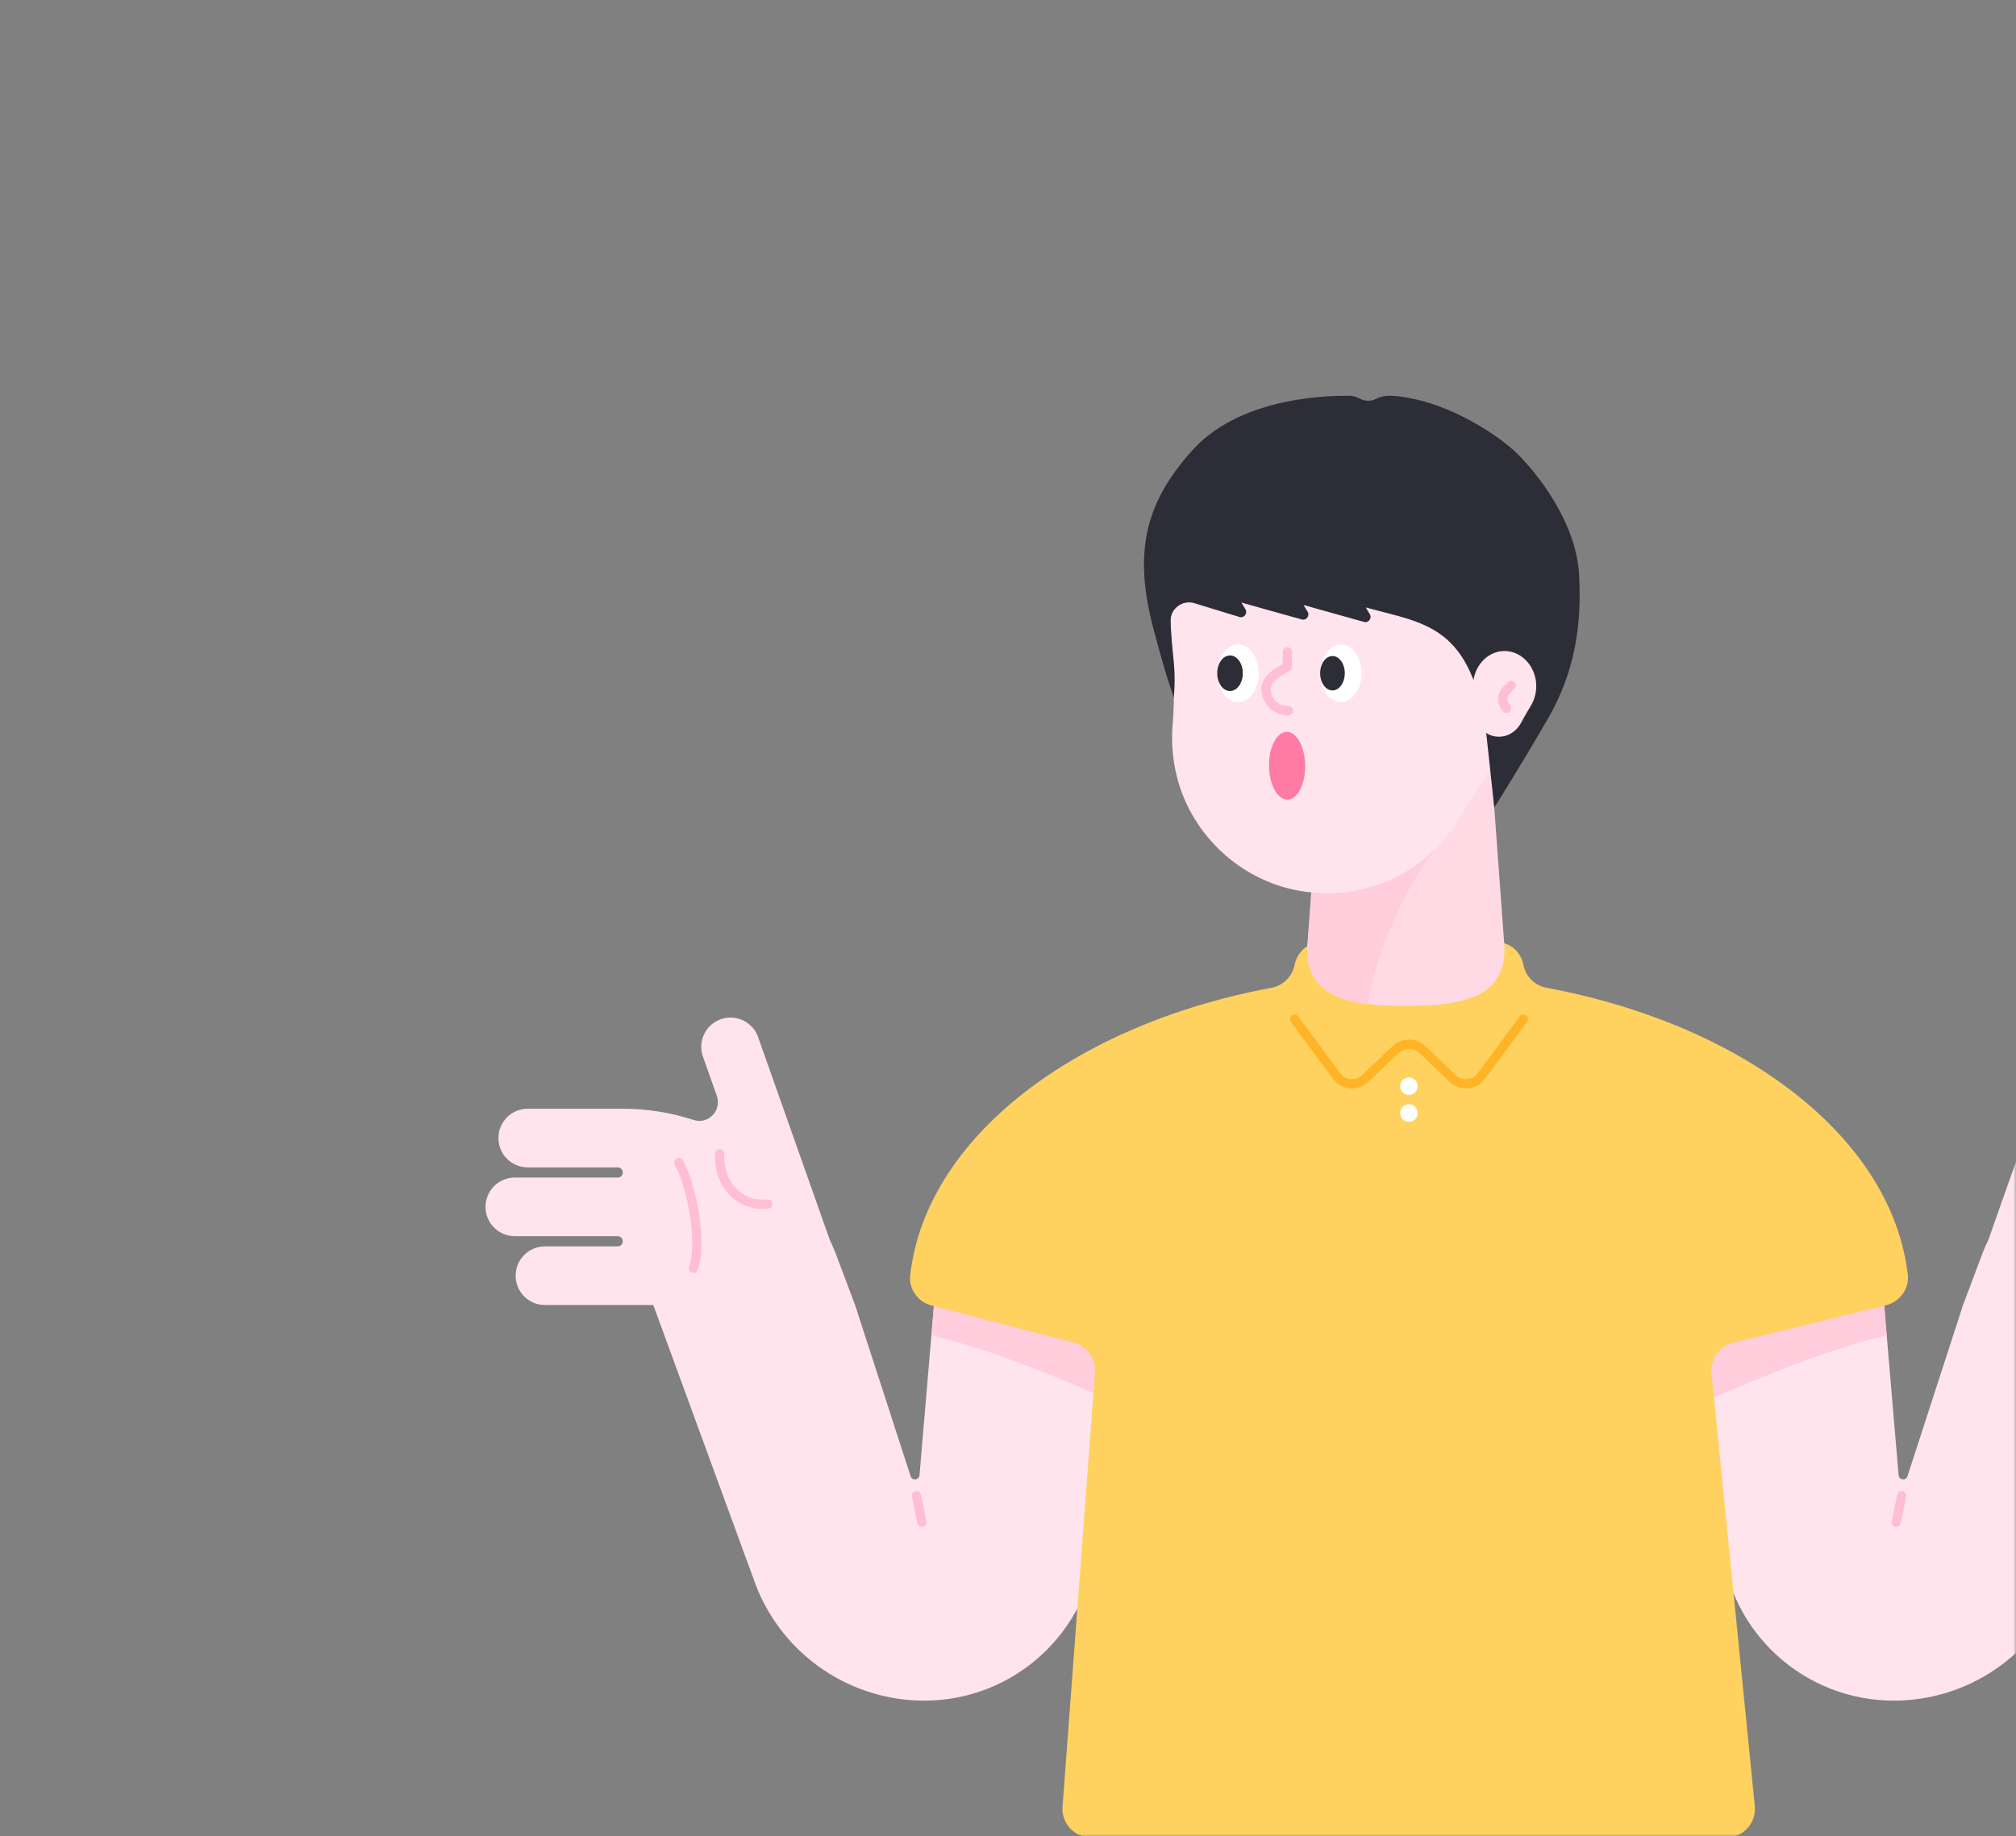 <svg width="382" height="348" viewBox="0 0 382 348" fill="none" xmlns="http://www.w3.org/2000/svg">
<rect x="0" y="0" width="382" height="348" fill="#808080" stroke="none"/>
<mask id="mask0" mask-type="alpha" maskUnits="userSpaceOnUse" x="0" y="0" width="382" height="348">
<path d="M382 324C382 337.255 371.255 348 358 348L24 348C10.745 348 2.95782e-05 337.255 2.84194e-05 324L2.19259e-06 24C1.03382e-06 10.745 10.745 1.93855e-06 24 7.79773e-07L358 -2.84194e-05C371.255 -2.95782e-05 382 10.745 382 24L382 324Z" fill="#3C6EE6"/>
</mask>
<g mask="url(#mask0)">
<path d="M177.028 246.655L174.231 279.555C174.157 280.463 172.897 280.648 172.564 279.796L162.023 247.304L158.244 237.263C157.929 236.504 157.596 235.744 157.244 235.003L143.739 196.787C142.85 193.842 139.757 192.193 136.83 193.063C133.903 193.934 132.236 197.046 133.106 199.973L135.829 207.679C136.793 210.421 134.218 213.144 131.439 212.236C127.178 210.847 122.658 210.106 118.009 210.106H100.003C96.928 210.106 94.445 212.588 94.445 215.664C94.445 218.739 96.928 221.221 100.003 221.221H117.045C117.583 221.221 118.009 221.647 118.009 222.184C118.009 222.721 117.583 223.148 117.045 223.148H97.557C94.482 223.148 92 225.63 92 228.705C92 231.78 94.482 234.262 97.557 234.262H117.045C117.583 234.262 118.009 234.688 118.009 235.226C118.009 235.763 117.583 236.189 117.045 236.189H103.263C100.188 236.189 97.706 238.671 97.706 241.746C97.706 244.822 100.188 247.304 103.263 247.304H118.009H123.788L143.332 300.692C148.519 313.715 161.116 322.273 175.139 322.273C192.107 322.273 206.26 309.343 207.816 292.467L211.595 251.379L177.028 246.655Z" fill="#FFE4EE"/>
<path d="M136.385 218.628C136.034 224.704 140.554 228.817 145.481 228.15" stroke="#FFBED2" stroke-width="1.751" stroke-miterlimit="10" stroke-linecap="round" stroke-linejoin="round"/>
<path d="M131.383 240.339C133.106 235.652 131.235 225.149 128.623 220.277" stroke="#FFBED2" stroke-width="1.751" stroke-miterlimit="10" stroke-linecap="round" stroke-linejoin="round"/>
<path d="M177.028 246.656L211.595 251.361L210.317 265.31C198.869 260.346 187.55 255.696 176.491 253.029L177.028 246.656Z" fill="#FFCDDC"/>
<path d="M173.658 283.446L174.677 288.466" stroke="#FFBED2" stroke-width="1.751" stroke-miterlimit="10" stroke-linecap="round" stroke-linejoin="round"/>
<path d="M356.958 246.656L359.755 279.556C359.829 280.463 361.089 280.649 361.423 279.796L371.963 247.304L375.742 237.264C376.057 236.504 376.39 235.745 376.742 235.004L390.247 196.788C391.136 193.842 394.23 192.193 397.157 193.064C400.084 193.935 401.751 197.047 400.88 199.974L398.157 207.68C397.194 210.422 399.769 213.145 402.547 212.237C406.808 210.848 411.328 210.107 415.978 210.107L433.984 210.107C437.059 210.107 439.541 212.589 439.541 215.664C439.541 218.739 437.059 221.221 433.984 221.221L416.941 221.221C416.404 221.221 415.978 221.648 415.978 222.185C415.978 222.722 416.404 223.148 416.941 223.148L436.41 223.148C439.486 223.148 441.968 225.63 441.968 228.705C441.968 231.781 439.486 234.263 436.41 234.263L416.922 234.263C416.385 234.263 415.959 234.689 415.959 235.226C415.959 235.763 416.385 236.19 416.922 236.19H430.705C433.78 236.19 436.262 238.672 436.262 241.747C436.262 244.822 433.78 247.304 430.705 247.304H415.959H410.179L390.636 300.692C385.449 313.715 372.852 322.273 358.829 322.273C341.861 322.273 327.708 309.343 326.152 292.467L322.373 251.38L356.958 246.656Z" fill="#FFE4EE"/>
<path d="M356.959 246.657L322.392 251.362L323.67 265.311C335.119 260.346 346.437 255.697 357.496 253.029L356.959 246.657Z" fill="#FFCDDC"/>
<path d="M360.33 283.446L359.312 288.466" stroke="#FFBED2" stroke-width="1.751" stroke-miterlimit="10" stroke-linecap="round" stroke-linejoin="round"/>
<path d="M203.444 254.436C205.982 255.103 207.668 257.474 207.483 260.086L201.333 342.391C201.092 345.54 203.593 348.208 206.742 348.208H327.115C330.32 348.208 332.821 345.448 332.506 342.243L324.318 260.252C324.058 257.566 325.8 255.103 328.412 254.454L357.384 247.341C359.996 246.692 361.812 244.21 361.497 241.543C358.459 215.608 330.468 194.175 293.067 187.191C290.844 186.784 289.102 185.098 288.676 182.875C288.324 181.004 287.009 179.392 285.194 178.799C273.042 174.706 260.908 174.706 248.774 178.799C246.959 179.411 245.662 181.004 245.292 182.875C244.865 185.079 243.106 186.784 240.901 187.191C203.481 194.175 175.472 215.645 172.471 241.617C172.156 244.266 173.935 246.73 176.51 247.396L203.444 254.436Z" fill="#FFD25F"/>
<path d="M288.658 193.138L280.655 203.938C279.377 205.66 276.858 205.883 275.301 204.401L269.54 198.917C268.114 197.547 265.854 197.547 264.409 198.917L258.648 204.401C257.092 205.883 254.572 205.679 253.294 203.938L245.292 193.138" stroke="#FFB428" stroke-width="1.751" stroke-miterlimit="10" stroke-linecap="round" stroke-linejoin="round"/>
<path d="M266.965 207.495C267.886 207.495 268.632 206.748 268.632 205.827C268.632 204.907 267.886 204.16 266.965 204.16C266.044 204.16 265.298 204.907 265.298 205.827C265.298 206.748 266.044 207.495 266.965 207.495Z" fill="white"/>
<path d="M266.965 212.589C267.886 212.589 268.632 211.842 268.632 210.922C268.632 210.001 267.886 209.254 266.965 209.254C266.044 209.254 265.298 210.001 265.298 210.922C265.298 211.842 266.044 212.589 266.965 212.589Z" fill="white"/>
<path d="M282.119 139.138H250.664L247.83 177.836C246.533 188.933 255.221 190.618 266.392 190.618C277.562 190.618 286.232 188.933 284.954 177.836L282.119 139.138Z" fill="#FFDAE4"/>
<path d="M274.932 157.885C268.986 162.609 260.946 178.466 259.205 190.248C252.684 189.451 248.09 187.08 247.738 180.726C247.757 179.522 247.775 178.559 247.831 178.04C247.831 177.966 247.849 177.892 247.849 177.836L249.239 158.83L274.932 157.885Z" fill="#FFCDDC"/>
<path d="M221.804 117.705C221.544 97.161 238.494 80.415 259.279 81.156C277.711 81.823 292.975 96.809 294.013 115.204C294.476 123.67 292.031 131.525 287.548 137.897C283.583 143.547 280.045 149.457 276.414 155.329C270.616 164.702 259.668 170.593 247.479 169C235.679 167.462 225.842 158.608 222.971 147.067C222.156 143.751 221.933 140.49 222.193 137.397C222.711 131.525 222.304 125.634 221.896 119.761C221.859 119.095 221.822 118.409 221.804 117.705Z" fill="#FFE4EE"/>
<path d="M283.138 153.032C283.138 153.032 287.862 145.585 293.271 136.248C298.31 127.579 299.792 118.594 299.199 108.739C298.606 98.903 291.326 89.733 287.492 85.972C283.657 82.23 275.58 77.284 268.244 75.673C260.909 74.061 261.409 75.839 259.501 75.932C257.611 76.025 257.611 75.006 255.573 75.006C253.536 75.006 235.678 74.654 226.064 85.194C216.449 95.735 214.893 105.46 218.654 119.52C221.914 131.747 222.396 131.487 222.414 132.377C222.859 126.69 222.285 125.467 221.896 119.78C221.84 119.094 221.822 118.409 221.803 117.705C221.803 117.687 221.803 117.668 221.803 117.668C221.784 115.315 224.082 113.611 226.342 114.315L234.881 116.927C235.752 117.168 236.456 116.223 235.993 115.464L235.215 114.185L246.663 117.39C247.534 117.631 248.238 116.686 247.775 115.927L246.997 114.649L258.445 117.853C259.315 118.094 260.019 117.149 259.556 116.39L258.778 115.112L259.204 115.223C270.097 118.187 278.803 118.557 281.638 139.12" fill="#2D2D37"/>
<path d="M279.119 130.099C279.064 126.32 281.88 123.226 285.325 123.374C288.382 123.504 290.92 126.264 291.086 129.654C291.161 131.21 290.753 132.655 290.012 133.841C289.364 134.878 288.771 135.971 288.178 137.045C287.215 138.768 285.399 139.861 283.38 139.565C281.417 139.287 279.786 137.638 279.305 135.526C279.175 134.915 279.138 134.322 279.175 133.748C279.268 132.674 279.194 131.581 279.119 130.506C279.119 130.34 279.119 130.228 279.119 130.099Z" fill="#FFE4EE"/>
<path d="M234.585 133.044C236.754 133.044 238.513 130.597 238.513 127.579C238.513 124.561 236.754 122.114 234.585 122.114C232.417 122.114 230.658 124.561 230.658 127.579C230.658 130.597 232.417 133.044 234.585 133.044Z" fill="white"/>
<path d="M254.074 133.044C256.243 133.044 258.001 130.597 258.001 127.579C258.001 124.561 256.243 122.114 254.074 122.114C251.905 122.114 250.146 124.561 250.146 127.579C250.146 130.597 251.905 133.044 254.074 133.044Z" fill="white"/>
<path d="M233.066 130.95C234.407 130.95 235.493 129.441 235.493 127.579C235.493 125.717 234.407 124.208 233.066 124.208C231.726 124.208 230.64 125.717 230.64 127.579C230.64 129.441 231.726 130.95 233.066 130.95Z" fill="#2D2D37"/>
<path d="M252.481 130.839C253.77 130.839 254.815 129.379 254.815 127.579C254.815 125.778 253.77 124.318 252.481 124.318C251.192 124.318 250.146 125.778 250.146 127.579C250.146 129.379 251.192 130.839 252.481 130.839Z" fill="#2D2D37"/>
<path d="M243.961 151.541C245.854 151.517 247.352 148.621 247.308 145.071C247.264 141.521 245.694 138.663 243.802 138.686C241.909 138.71 240.411 141.606 240.455 145.156C240.499 148.706 242.069 151.564 243.961 151.541Z" fill="#FF7BA4"/>
<path d="M286.362 129.857L285.435 130.802C284.491 131.765 284.528 133.303 285.473 134.229" stroke="#FFBED2" stroke-width="1.751" stroke-miterlimit="10" stroke-linecap="round" stroke-linejoin="round"/>
<path d="M244.144 134.674C241.847 134.729 239.939 132.914 239.883 130.617C239.827 128.32 243.051 126.893 243.94 126.356V123.522" stroke="#FFBED2" stroke-width="1.751" stroke-miterlimit="10" stroke-linecap="round" stroke-linejoin="round"/>
</g>
</svg>
